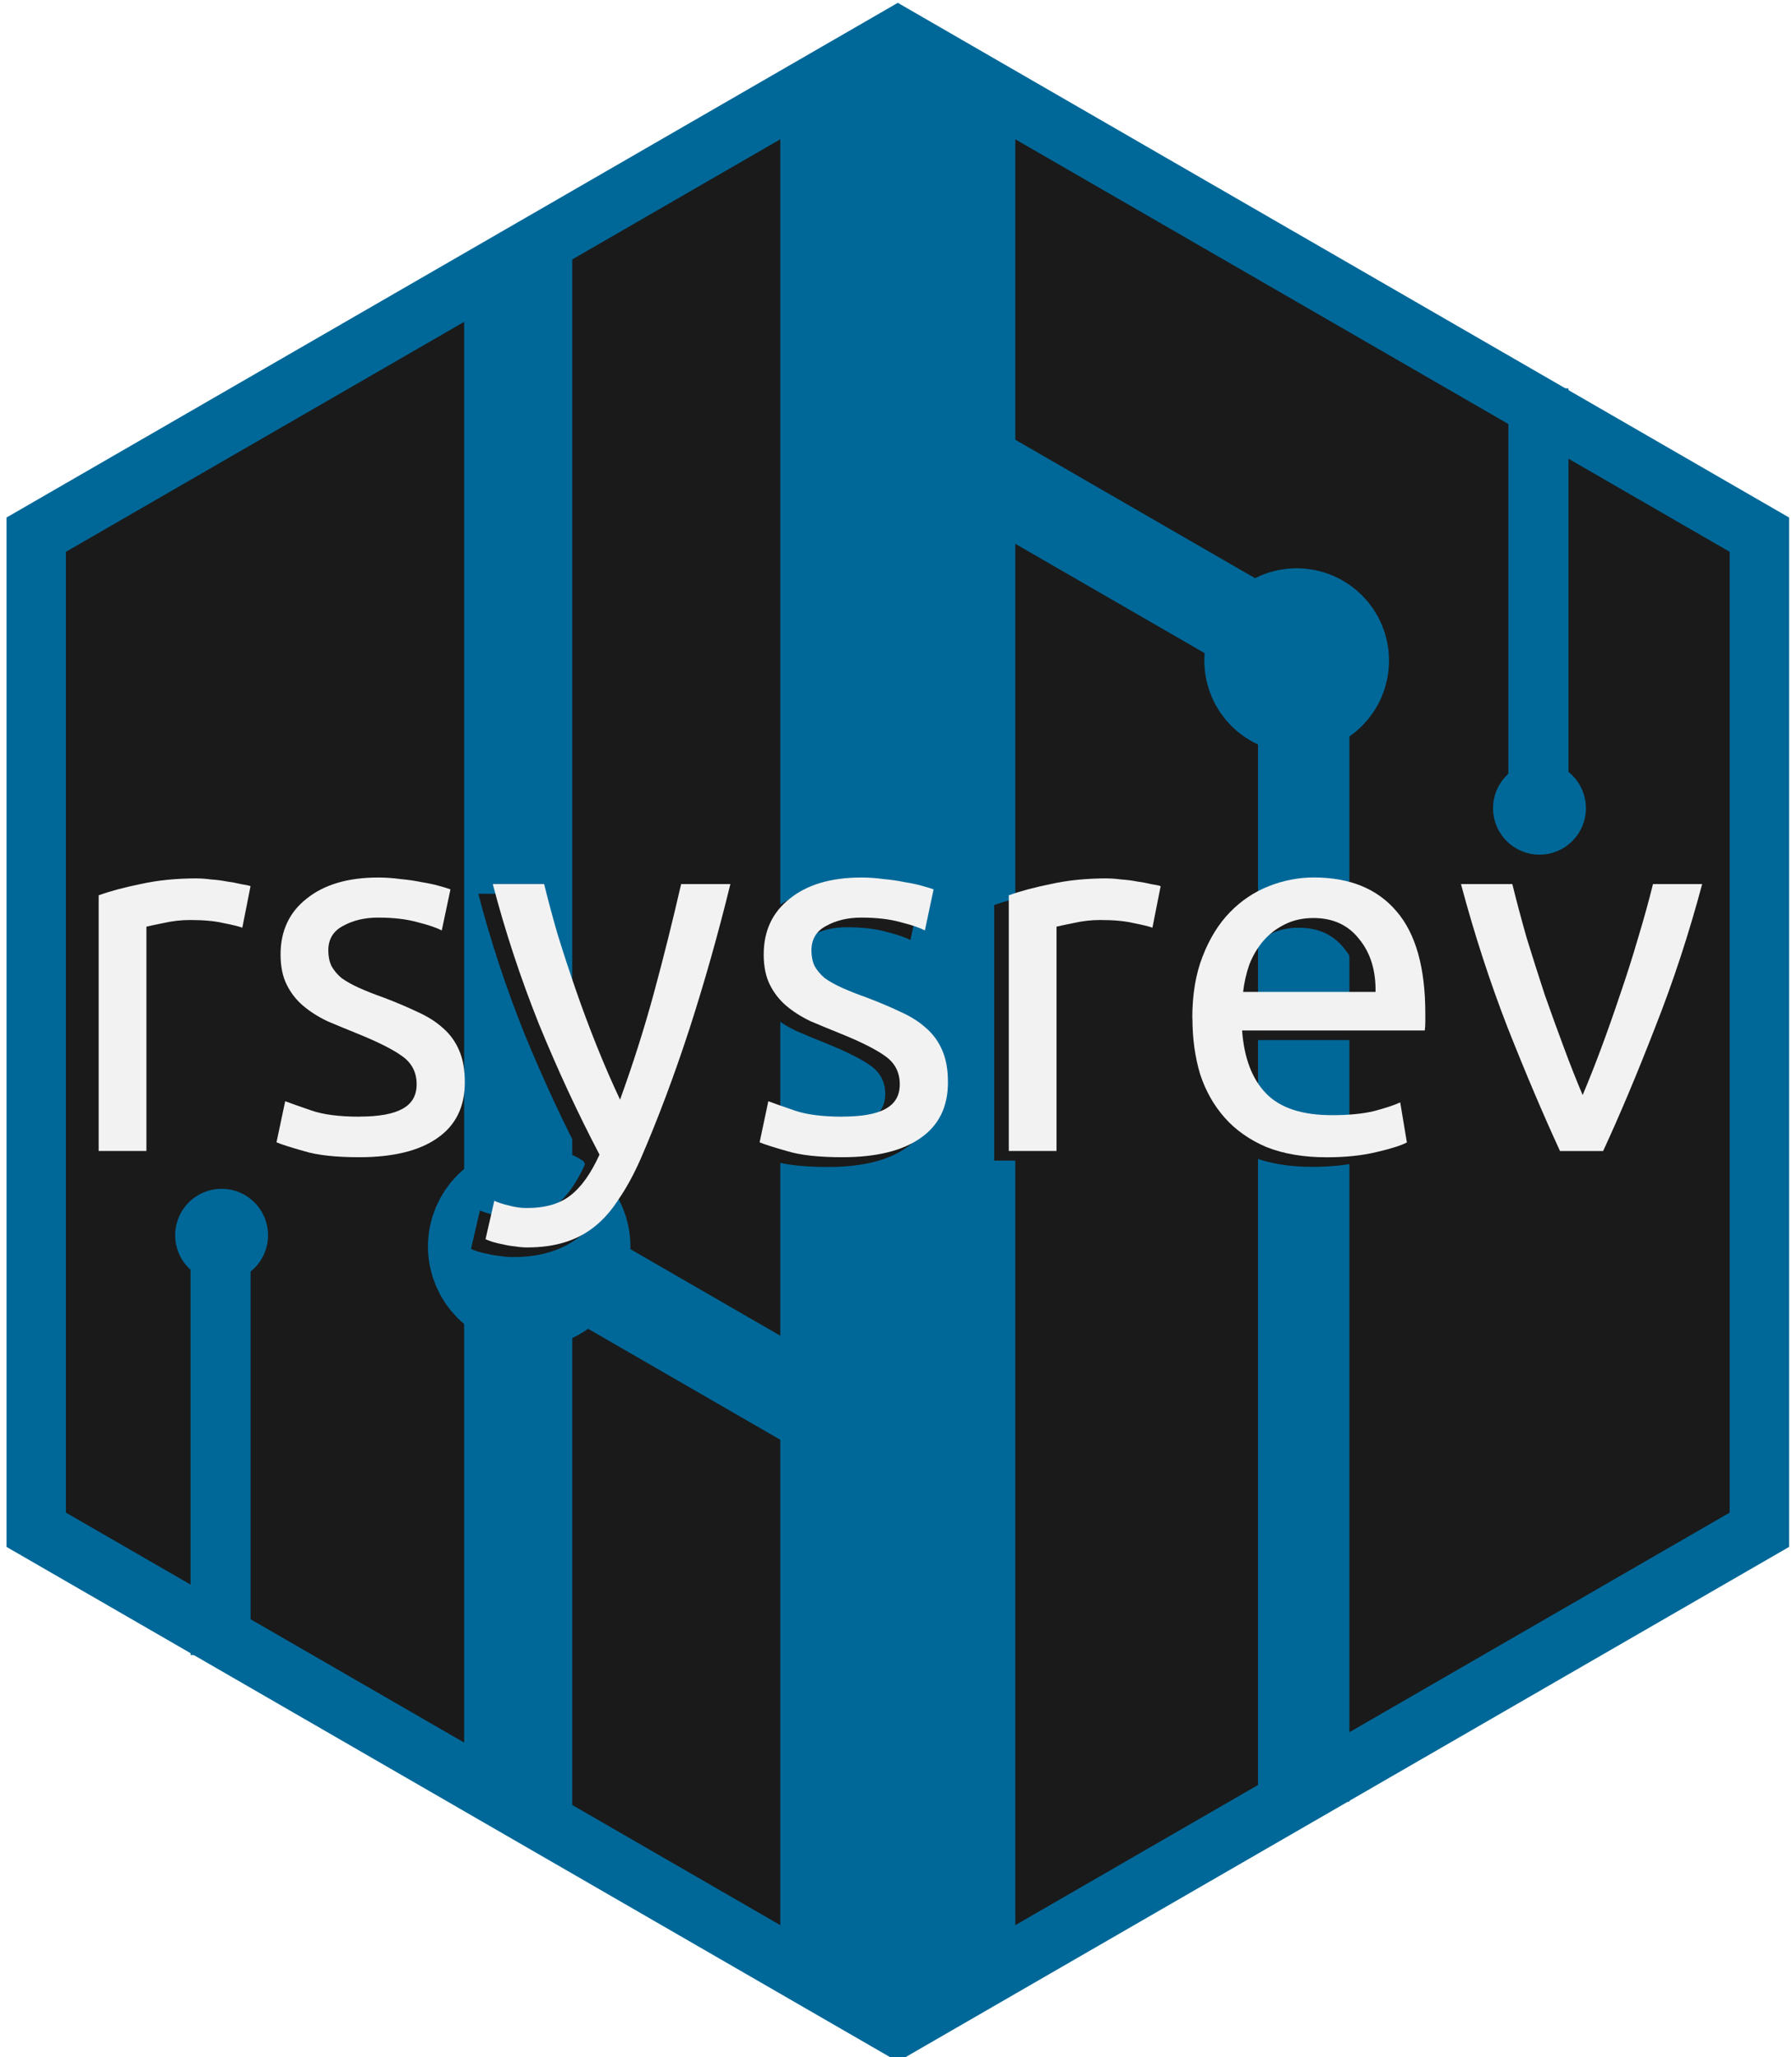 <?xml version="1.0" encoding="UTF-8" standalone="no"?>
<!-- Created with Inkscape (http://www.inkscape.org/) -->

<svg
   xmlns:dc="http://purl.org/dc/elements/1.1/"
   xmlns:cc="http://creativecommons.org/ns#"
   xmlns:rdf="http://www.w3.org/1999/02/22-rdf-syntax-ns#"
   xmlns:svg="http://www.w3.org/2000/svg"
   xmlns="http://www.w3.org/2000/svg"
   xmlns:sodipodi="http://sodipodi.sourceforge.net/DTD/sodipodi-0.dtd"
   xmlns:inkscape="http://www.inkscape.org/namespaces/inkscape"
   width="29.84mm"
   height="34.249mm"
   viewBox="0 0 29.84 34.249"
   version="1.1"
   id="svg8"
   inkscape:version="0.92.3 (2405546, 2018-03-11)"
   sodipodi:docname="logo.svg">
  <defs
     id="defs2">
    <filter
       style="color-interpolation-filters:sRGB;"
       inkscape:label="Blur"
       id="filter1065">
      <feGaussianBlur
         stdDeviation="0.1 0.1"
         result="blur"
         id="feGaussianBlur1063" />
    </filter>
    <filter
       style="color-interpolation-filters:sRGB"
       inkscape:label="Blur"
       id="filter1065-2">
      <feGaussianBlur
         stdDeviation="0.1 0.1"
         result="blur"
         id="feGaussianBlur1063-8" />
    </filter>
    <filter
       style="color-interpolation-filters:sRGB"
       inkscape:label="Blur"
       id="filter1065-2-7">
      <feGaussianBlur
         stdDeviation="0.1 0.1"
         result="blur"
         id="feGaussianBlur1063-8-9" />
    </filter>
  </defs>
  <sodipodi:namedview
     id="base"
     pagecolor="#ffffff"
     bordercolor="#666666"
     borderopacity="1.0"
     inkscape:pageopacity="0.0"
     inkscape:pageshadow="2"
     inkscape:zoom="8"
     inkscape:cx="77.105786"
     inkscape:cy="66.662653"
     inkscape:document-units="mm"
     inkscape:current-layer="g975"
     showgrid="false"
     inkscape:window-width="1886"
     inkscape:window-height="1023"
     inkscape:window-x="67"
     inkscape:window-y="27"
     inkscape:window-maximized="0"
     fit-margin-top="0"
     fit-margin-left="0"
     fit-margin-right="0"
     fit-margin-bottom="0" />
  <g
     inkscape:label="Layer 1"
     inkscape:groupmode="layer"
     id="layer1"
     transform="translate(-54.641,-54.957)">
    <g
       id="g962"
       transform="translate(55.859,-0.067)">
      <g
         id="g1040"
         transform="translate(-0.06,0.201)"
         style="stroke-width:1.5;stroke-miterlimit:4;stroke-dasharray:none" />
      <g
         id="g1382">
        <path
           d="m 28.079,80.491 -14.347,8.283 -14.347,-8.283 7e-8,-16.566 14.347,-8.283 14.347,8.283 z"
           inkscape:randomized="0"
           inkscape:rounded="0"
           inkscape:flatsided="true"
           sodipodi:arg2="1.0471976"
           sodipodi:arg1="0.52359878"
           sodipodi:r2="14.346946"
           sodipodi:r1="16.566427"
           sodipodi:cy="72.207622"
           sodipodi:cx="13.731573"
           sodipodi:sides="6"
           id="path1267"
           style="opacity:1;fill:#1a1a1a;fill-opacity:1;stroke:#006899;stroke-width:0.989;stroke-linecap:round;stroke-miterlimit:4;stroke-dasharray:none;stroke-dashoffset:0;stroke-opacity:1"
           sodipodi:type="star" />
        <path
           inkscape:connector-curvature="0"
           id="path827-3-5"
           d="m 20.491,65.984 c 0,19.034 0,19.034 0,19.034"
           style="fill:#800000;fill-rule:evenodd;stroke:#006899;stroke-width:1.521;stroke-linecap:butt;stroke-linejoin:miter;stroke-miterlimit:4;stroke-dasharray:none;stroke-opacity:1" />
        <g
           style="stroke-width:0.721;stroke-miterlimit:4;stroke-dasharray:none"
           transform="matrix(0.694,0,0,0.694,0.715,25.239)"
           id="g975">
          <g
             id="g1525"
             style="stroke-width:1.441;stroke-miterlimit:4;stroke-dasharray:none">
            <path
               clip-path="none"
               inkscape:connector-curvature="0"
               id="path827-3"
               d="m 2.507,72.602 c 0,10.018 0,10.018 0,10.018"
               style="fill:#800000;fill-rule:evenodd;stroke:#006899;stroke-width:1.441;stroke-linecap:butt;stroke-linejoin:miter;stroke-miterlimit:4;stroke-dasharray:none;stroke-opacity:1" />
            <circle
               r="0.394"
               cy="72.549"
               cx="2.532"
               id="path1022"
               style="opacity:1;fill:#006899;fill-opacity:1;stroke:#006899;stroke-width:1.441;stroke-linecap:round;stroke-miterlimit:4;stroke-dasharray:none;stroke-dashoffset:0;stroke-opacity:1" />
          </g>
        </g>
        <path
           inkscape:connector-curvature="0"
           id="path827-3-6"
           d="m 7.411,59.238 c 0,25.863 0,25.863 0,25.863"
           style="fill:#800000;fill-rule:evenodd;stroke:#006899;stroke-width:1.8;stroke-linecap:butt;stroke-linejoin:miter;stroke-miterlimit:4;stroke-dasharray:none;stroke-opacity:1" />
        <circle
           style="stroke-width:1.963;stroke-miterlimit:4;stroke-dasharray:none;opacity:1;fill:#006899;fill-opacity:1;stroke:#006899;stroke-linecap:round;stroke-dashoffset:0;stroke-opacity:1"
           id="path1022-1-5-6"
           cx="7.654"
           cy="75.574"
           r="0.704"
           transform="translate(-0.06,0.201)" />
        <path
           style="stroke-width:1.5;stroke-miterlimit:4;stroke-dasharray:none;fill:#800000;fill-rule:evenodd;stroke:#006899;stroke-linecap:butt;stroke-linejoin:miter;stroke-opacity:1"
           d="m 7.14,75.215 c 6.653,3.841 6.653,3.841 6.653,3.841"
           id="path827-3-5-5-3"
           inkscape:connector-curvature="0"
           transform="translate(-0.06,0.201)" />
        <g
           id="g1340">
          <path
             style="fill:#800000;fill-rule:evenodd;stroke:#006899;stroke-width:3.913;stroke-linecap:butt;stroke-linejoin:miter;stroke-miterlimit:4;stroke-dasharray:none;stroke-opacity:1"
             d="m 13.732,56.343 v 0.658 30.634"
             id="path827"
             inkscape:connector-curvature="0"
             sodipodi:nodetypes="ccc" />
          <circle
             id="path1320"
             style="fill:#006899;fill-opacity:1;stroke:none;stroke-width:0.548"
             cx="13.679"
             cy="56.509"
             r="0.822" />
          <circle
             id="path1320-8"
             style="fill:#006899;fill-opacity:1;stroke:none;stroke-width:0.711"
             cx="13.738"
             cy="87.367"
             r="1.067" />
        </g>
        <g
           transform="translate(-41.941,-6.78)"
           id="g1069">
          <g
             transform="translate(-33.208,5.412)"
             id="g867">
            <g
               id="g893">
              <g
                 id="text1116-3"
                 style="font-style:normal;font-weight:normal;font-size:8.545px;line-height:125%;font-family:sans-serif;letter-spacing:0px;word-spacing:0px;fill:#f2f2f2;fill-opacity:1;stroke:none;stroke-width:0.801px;stroke-linecap:butt;stroke-linejoin:miter;stroke-opacity:1"
                 aria-label="rsysrev">
                <g
                   transform="translate(41.465,11.702)"
                   id="g976">
                  <g
                     aria-label="rsysrev"
                     transform="matrix(1.123,0,0,1.123,-3.554,-11.934)"
                     style="font-style:normal;font-weight:normal;font-size:7.607px;line-height:125%;font-family:sans-serif;letter-spacing:0px;word-spacing:0px;fill:#1a1a1a;fill-opacity:1;stroke:none;stroke-width:0.713px;stroke-linecap:butt;stroke-linejoin:miter;stroke-opacity:1;filter:url(#filter1065-2)"
                     id="text1116">
                    <path
                       d="m 34.787,63.589 q 0.091,0 0.205,0.015 0.122,0.008 0.236,0.03 0.114,0.015 0.205,0.038 0.099,0.015 0.145,0.03 l -0.122,0.616 q -0.084,-0.03 -0.281,-0.068 -0.19,-0.046 -0.494,-0.046 -0.198,0 -0.396,0.046 -0.19,0.038 -0.251,0.053 v 3.324 h -0.707 v -3.788 q 0.251,-0.091 0.624,-0.167 0.373,-0.084 0.837,-0.084 z"
                       style="font-style:normal;font-variant:normal;font-weight:normal;font-stretch:normal;font-family:ubuntu;-inkscape-font-specification:ubuntu;fill:#1a1a1a;stroke-width:0.713px"
                       id="path923"
                       inkscape:connector-curvature="0" />
                    <path
                       d="m 37.188,67.119 q 0.434,0 0.639,-0.114 0.213,-0.114 0.213,-0.365 0,-0.259 -0.205,-0.411 -0.205,-0.152 -0.677,-0.342 -0.228,-0.091 -0.441,-0.183 -0.205,-0.099 -0.358,-0.228 -0.152,-0.129 -0.243,-0.312 -0.091,-0.183 -0.091,-0.449 0,-0.525 0.388,-0.829 0.388,-0.312 1.057,-0.312 0.167,0 0.335,0.023 0.167,0.015 0.312,0.046 0.145,0.023 0.251,0.053 0.114,0.03 0.175,0.053 l -0.129,0.609 q -0.114,-0.061 -0.358,-0.122 -0.243,-0.068 -0.586,-0.068 -0.297,0 -0.517,0.122 -0.221,0.114 -0.221,0.365 0,0.129 0.046,0.228 0.053,0.099 0.152,0.183 0.106,0.076 0.259,0.145 0.152,0.068 0.365,0.145 0.281,0.106 0.502,0.213 0.221,0.099 0.373,0.236 0.16,0.137 0.243,0.335 0.084,0.19 0.084,0.472 0,0.548 -0.411,0.829 -0.403,0.281 -1.156,0.281 -0.525,0 -0.822,-0.091 -0.297,-0.084 -0.403,-0.129 l 0.129,-0.609 q 0.122,0.046 0.388,0.137 0.266,0.091 0.707,0.091 z"
                       style="font-style:normal;font-variant:normal;font-weight:normal;font-stretch:normal;font-family:ubuntu;-inkscape-font-specification:ubuntu;fill:#1a1a1a;stroke-width:0.713px"
                       id="path925"
                       inkscape:connector-curvature="0" />
                    <path
                       d="m 39.191,68.366 q 0.084,0.038 0.213,0.068 0.137,0.038 0.266,0.038 0.418,0 0.654,-0.19 0.236,-0.183 0.426,-0.601 -0.479,-0.913 -0.898,-1.932 -0.411,-1.027 -0.685,-2.077 h 0.761 q 0.084,0.342 0.198,0.738 0.122,0.396 0.266,0.814 0.145,0.418 0.312,0.837 0.167,0.418 0.35,0.806 0.289,-0.799 0.502,-1.582 0.213,-0.783 0.403,-1.613 h 0.73 q -0.274,1.118 -0.609,2.153 -0.335,1.027 -0.723,1.924 -0.152,0.342 -0.319,0.586 -0.16,0.251 -0.358,0.411 -0.198,0.16 -0.449,0.236 -0.243,0.076 -0.555,0.076 -0.084,0 -0.175,-0.015 -0.091,-0.008 -0.183,-0.03 -0.084,-0.015 -0.16,-0.038 -0.068,-0.023 -0.099,-0.038 z"
                       style="font-style:normal;font-variant:normal;font-weight:normal;font-stretch:normal;font-family:ubuntu;-inkscape-font-specification:ubuntu;fill:#1a1a1a;stroke-width:0.713px"
                       id="path927"
                       inkscape:connector-curvature="0" />
                    <path
                       d="m 44.349,67.119 q 0.434,0 0.639,-0.114 0.213,-0.114 0.213,-0.365 0,-0.259 -0.205,-0.411 -0.205,-0.152 -0.677,-0.342 -0.228,-0.091 -0.441,-0.183 -0.205,-0.099 -0.358,-0.228 -0.152,-0.129 -0.243,-0.312 -0.091,-0.183 -0.091,-0.449 0,-0.525 0.388,-0.829 0.388,-0.312 1.057,-0.312 0.167,0 0.335,0.023 0.167,0.015 0.312,0.046 0.145,0.023 0.251,0.053 0.114,0.03 0.175,0.053 l -0.129,0.609 q -0.114,-0.061 -0.358,-0.122 -0.243,-0.068 -0.586,-0.068 -0.297,0 -0.517,0.122 -0.221,0.114 -0.221,0.365 0,0.129 0.046,0.228 0.053,0.099 0.152,0.183 0.106,0.076 0.259,0.145 0.152,0.068 0.365,0.145 0.281,0.106 0.502,0.213 0.221,0.099 0.373,0.236 0.16,0.137 0.243,0.335 0.084,0.19 0.084,0.472 0,0.548 -0.411,0.829 -0.403,0.281 -1.156,0.281 -0.525,0 -0.822,-0.091 -0.297,-0.084 -0.403,-0.129 l 0.129,-0.609 q 0.122,0.046 0.388,0.137 0.266,0.091 0.707,0.091 z"
                       style="font-style:normal;font-variant:normal;font-weight:normal;font-stretch:normal;font-family:ubuntu;-inkscape-font-specification:ubuntu;fill:#1a1a1a;stroke-width:0.713px"
                       id="path929"
                       inkscape:connector-curvature="0" />
                    <path
                       d="m 48.277,63.589 q 0.091,0 0.205,0.015 0.122,0.008 0.236,0.03 0.114,0.015 0.205,0.038 0.099,0.015 0.145,0.03 l -0.122,0.616 q -0.084,-0.03 -0.281,-0.068 -0.19,-0.046 -0.494,-0.046 -0.198,0 -0.396,0.046 -0.19,0.038 -0.251,0.053 v 3.324 h -0.707 v -3.788 q 0.251,-0.091 0.624,-0.167 0.373,-0.084 0.837,-0.084 z"
                       style="font-style:normal;font-variant:normal;font-weight:normal;font-stretch:normal;font-family:ubuntu;-inkscape-font-specification:ubuntu;fill:#1a1a1a;stroke-width:0.713px"
                       id="path931"
                       inkscape:connector-curvature="0" />
                    <path
                       d="m 49.537,65.658 q 0,-0.525 0.152,-0.913 0.152,-0.396 0.403,-0.654 0.251,-0.259 0.578,-0.388 0.327,-0.129 0.669,-0.129 0.799,0 1.225,0.502 0.426,0.494 0.426,1.514 0,0.046 0,0.122 0,0.068 -0.008,0.129 h -2.708 q 0.046,0.616 0.358,0.936 0.312,0.319 0.974,0.319 0.373,0 0.624,-0.061 0.259,-0.068 0.388,-0.129 l 0.099,0.593 q -0.129,0.068 -0.456,0.145 -0.319,0.076 -0.73,0.076 -0.517,0 -0.898,-0.152 -0.373,-0.16 -0.616,-0.434 -0.243,-0.274 -0.365,-0.647 -0.114,-0.38 -0.114,-0.829 z m 2.716,-0.388 q 0.008,-0.479 -0.243,-0.783 -0.243,-0.312 -0.677,-0.312 -0.243,0 -0.434,0.099 -0.183,0.091 -0.312,0.243 -0.129,0.152 -0.205,0.35 -0.068,0.198 -0.091,0.403 z"
                       style="font-style:normal;font-variant:normal;font-weight:normal;font-stretch:normal;font-family:ubuntu;-inkscape-font-specification:ubuntu;fill:#1a1a1a;stroke-width:0.713px"
                       id="path933"
                       inkscape:connector-curvature="0" />
                    <path
                       d="m 57.095,63.673 q -0.297,1.111 -0.7,2.13 -0.396,1.019 -0.768,1.826 H 54.988 Q 54.615,66.822 54.212,65.803 53.817,64.784 53.52,63.673 h 0.761 q 0.091,0.373 0.213,0.799 0.129,0.418 0.266,0.837 0.145,0.411 0.289,0.799 0.145,0.388 0.274,0.692 0.129,-0.304 0.274,-0.692 0.145,-0.388 0.281,-0.799 0.145,-0.418 0.266,-0.837 0.129,-0.426 0.221,-0.799 z"
                       style="font-style:normal;font-variant:normal;font-weight:normal;font-stretch:normal;font-family:ubuntu;-inkscape-font-specification:ubuntu;fill:#1a1a1a;stroke-width:0.713px"
                       id="path935"
                       inkscape:connector-curvature="0" />
                  </g>
                  <path
                     d="m 35.749,59.314 q 0.103,0 0.231,0.017 0.137,0.009 0.265,0.034 0.128,0.017 0.231,0.043 0.111,0.017 0.162,0.034 l -0.137,0.692 q -0.094,-0.034 -0.316,-0.077 -0.214,-0.051 -0.555,-0.051 -0.222,0 -0.444,0.051 -0.214,0.043 -0.282,0.06 v 3.734 h -0.795 v -4.256 q 0.282,-0.103 0.701,-0.188 0.419,-0.094 0.94,-0.094 z"
                     style="font-style:normal;font-variant:normal;font-weight:normal;font-stretch:normal;font-family:Ubuntu;-inkscape-font-specification:Ubuntu;fill:#f2f2f2;stroke-width:0.801px"
                     id="path938"
                     inkscape:connector-curvature="0" />
                  <path
                     d="m 38.447,63.279 q 0.487,0 0.718,-0.128 0.239,-0.128 0.239,-0.41 0,-0.291 -0.231,-0.461 -0.231,-0.171 -0.761,-0.385 -0.256,-0.103 -0.496,-0.205 -0.231,-0.111 -0.402,-0.256 -0.171,-0.145 -0.273,-0.35 -0.103,-0.205 -0.103,-0.504 0,-0.59 0.436,-0.931 0.436,-0.35 1.188,-0.35 0.188,0 0.376,0.026 0.188,0.017 0.35,0.051 0.162,0.026 0.282,0.06 0.128,0.034 0.197,0.06 l -0.145,0.684 q -0.128,-0.068 -0.402,-0.137 -0.273,-0.077 -0.658,-0.077 -0.333,0 -0.581,0.137 -0.248,0.128 -0.248,0.41 0,0.145 0.051,0.256 0.06,0.111 0.171,0.205 0.12,0.085 0.291,0.162 0.171,0.077 0.41,0.162 0.316,0.12 0.564,0.239 0.248,0.111 0.419,0.265 0.179,0.154 0.273,0.376 0.094,0.214 0.094,0.53 0,0.615 -0.461,0.931 -0.453,0.316 -1.299,0.316 -0.59,0 -0.923,-0.103 -0.333,-0.094 -0.453,-0.145 l 0.145,-0.684 q 0.137,0.051 0.436,0.154 0.299,0.103 0.795,0.103 z"
                     style="font-style:normal;font-variant:normal;font-weight:normal;font-stretch:normal;font-family:Ubuntu;-inkscape-font-specification:Ubuntu;fill:#f2f2f2;stroke-width:0.801px"
                     id="path940"
                     inkscape:connector-curvature="0" />
                  <path
                     d="m 40.697,64.681 q 0.094,0.043 0.239,0.077 0.154,0.043 0.299,0.043 0.47,0 0.735,-0.214 0.265,-0.205 0.479,-0.675 -0.538,-1.025 -1.008,-2.171 -0.461,-1.154 -0.769,-2.333 h 0.855 q 0.094,0.385 0.222,0.829 0.137,0.444 0.299,0.914 0.162,0.47 0.35,0.94 0.188,0.47 0.393,0.906 0.325,-0.897 0.564,-1.777 0.239,-0.88 0.453,-1.812 h 0.82 q -0.308,1.256 -0.684,2.418 -0.376,1.154 -0.812,2.162 -0.171,0.385 -0.359,0.658 -0.179,0.282 -0.402,0.461 -0.222,0.179 -0.504,0.265 -0.273,0.085 -0.624,0.085 -0.094,0 -0.197,-0.017 -0.103,-0.009 -0.205,-0.034 -0.094,-0.017 -0.179,-0.043 -0.077,-0.026 -0.111,-0.043 z"
                     style="font-style:normal;font-variant:normal;font-weight:normal;font-stretch:normal;font-family:Ubuntu;-inkscape-font-specification:Ubuntu;fill:#f2f2f2;stroke-width:0.801px"
                     id="path942"
                     inkscape:connector-curvature="0" />
                  <path
                     d="m 46.492,63.279 q 0.487,0 0.718,-0.128 0.239,-0.128 0.239,-0.41 0,-0.291 -0.231,-0.461 -0.231,-0.171 -0.761,-0.385 -0.256,-0.103 -0.496,-0.205 -0.231,-0.111 -0.402,-0.256 -0.171,-0.145 -0.273,-0.35 -0.103,-0.205 -0.103,-0.504 0,-0.59 0.436,-0.931 0.436,-0.35 1.188,-0.35 0.188,0 0.376,0.026 0.188,0.017 0.35,0.051 0.162,0.026 0.282,0.06 0.128,0.034 0.197,0.06 l -0.145,0.684 q -0.128,-0.068 -0.402,-0.137 -0.273,-0.077 -0.658,-0.077 -0.333,0 -0.581,0.137 -0.248,0.128 -0.248,0.41 0,0.145 0.051,0.256 0.06,0.111 0.171,0.205 0.12,0.085 0.291,0.162 0.171,0.077 0.41,0.162 0.316,0.12 0.564,0.239 0.248,0.111 0.419,0.265 0.179,0.154 0.273,0.376 0.094,0.214 0.094,0.53 0,0.615 -0.461,0.931 -0.453,0.316 -1.299,0.316 -0.59,0 -0.923,-0.103 -0.333,-0.094 -0.453,-0.145 l 0.145,-0.684 q 0.137,0.051 0.436,0.154 0.299,0.103 0.795,0.103 z"
                     style="font-style:normal;font-variant:normal;font-weight:normal;font-stretch:normal;font-family:Ubuntu;-inkscape-font-specification:Ubuntu;fill:#f2f2f2;stroke-width:0.801px"
                     id="path944"
                     inkscape:connector-curvature="0" />
                  <path
                     d="m 50.904,59.314 q 0.103,0 0.231,0.017 0.137,0.009 0.265,0.034 0.128,0.017 0.231,0.043 0.111,0.017 0.162,0.034 l -0.137,0.692 q -0.094,-0.034 -0.316,-0.077 -0.214,-0.051 -0.555,-0.051 -0.222,0 -0.444,0.051 -0.214,0.043 -0.282,0.06 v 3.734 h -0.795 v -4.256 q 0.282,-0.103 0.701,-0.188 0.419,-0.094 0.94,-0.094 z"
                     style="font-style:normal;font-variant:normal;font-weight:normal;font-stretch:normal;font-family:Ubuntu;-inkscape-font-specification:Ubuntu;fill:#f2f2f2;stroke-width:0.801px"
                     id="path946"
                     inkscape:connector-curvature="0" />
                  <path
                     d="m 52.32,61.639 q 0,-0.59 0.171,-1.025 0.171,-0.444 0.453,-0.735 0.282,-0.291 0.649,-0.436 0.367,-0.145 0.752,-0.145 0.897,0 1.376,0.564 0.479,0.555 0.479,1.701 0,0.051 0,0.137 0,0.077 -0.009,0.145 h -3.042 q 0.051,0.692 0.402,1.051 0.35,0.359 1.094,0.359 0.419,0 0.701,-0.068 0.291,-0.077 0.436,-0.145 l 0.111,0.667 q -0.145,0.077 -0.513,0.162 -0.359,0.085 -0.82,0.085 -0.581,0 -1.008,-0.171 -0.419,-0.179 -0.692,-0.487 -0.273,-0.308 -0.41,-0.726 -0.128,-0.427 -0.128,-0.931 z m 3.051,-0.436 q 0.009,-0.538 -0.273,-0.88 -0.273,-0.35 -0.761,-0.35 -0.273,0 -0.487,0.111 -0.205,0.103 -0.35,0.273 -0.145,0.171 -0.231,0.393 -0.077,0.222 -0.103,0.453 z"
                     style="font-style:normal;font-variant:normal;font-weight:normal;font-stretch:normal;font-family:Ubuntu;-inkscape-font-specification:Ubuntu;fill:#f2f2f2;stroke-width:0.801px"
                     id="path948"
                     inkscape:connector-curvature="0" />
                  <path
                     d="m 60.81,59.408 q -0.333,1.248 -0.786,2.393 -0.444,1.145 -0.863,2.051 H 58.443 Q 58.025,62.946 57.572,61.801 57.127,60.656 56.794,59.408 h 0.855 q 0.103,0.419 0.239,0.897 0.145,0.47 0.299,0.94 0.162,0.461 0.325,0.897 0.162,0.436 0.308,0.778 0.145,-0.342 0.308,-0.778 0.162,-0.436 0.316,-0.897 0.162,-0.47 0.299,-0.94 0.145,-0.479 0.248,-0.897 z"
                     style="font-style:normal;font-variant:normal;font-weight:normal;font-stretch:normal;font-family:Ubuntu;-inkscape-font-specification:Ubuntu;fill:#f2f2f2;stroke-width:0.801px"
                     id="path950"
                     inkscape:connector-curvature="0" />
                </g>
              </g>
            </g>
          </g>
        </g>
        <g
           style="stroke-width:2;stroke-miterlimit:4;stroke-dasharray:none"
           id="g1040-9"
           transform="rotate(180,13.815,70.599)">
          <circle
             style="opacity:1;fill:#006899;fill-opacity:1;stroke:#006899;stroke-width:2;stroke-linecap:round;stroke-miterlimit:4;stroke-dasharray:none;stroke-dashoffset:0;stroke-opacity:1"
             id="path1022-1-5-6-45"
             cx="7.256"
             cy="75.176"
             r="0.538" />
          <path
             style="fill:#800000;fill-rule:evenodd;stroke:#006899;stroke-width:1.5;stroke-linecap:butt;stroke-linejoin:miter;stroke-miterlimit:4;stroke-dasharray:none;stroke-opacity:1"
             d="m 7.14,75.215 c 6.653,3.841 6.653,3.841 6.653,3.841"
             id="path827-3-5-5-3-4"
             inkscape:connector-curvature="0" />
        </g>
        <g
           transform="matrix(0.694,0,0,-0.694,22.66,118.828)"
           id="g975-6"
           style="stroke-width:1.441;stroke-miterlimit:4;stroke-dasharray:none">
          <path
             style="fill:#800000;fill-rule:evenodd;stroke:#006899;stroke-width:1.441;stroke-linecap:butt;stroke-linejoin:miter;stroke-miterlimit:4;stroke-dasharray:none;stroke-opacity:1"
             d="m 2.507,72.602 c 0,10.018 0,10.018 0,10.018"
             id="path827-3-63"
             inkscape:connector-curvature="0"
             clip-path="none" />
          <circle
             style="opacity:1;fill:#006899;fill-opacity:1;stroke:#006899;stroke-width:1.441;stroke-linecap:round;stroke-miterlimit:4;stroke-dasharray:none;stroke-dashoffset:0;stroke-opacity:1"
             id="path1022-9"
             cx="2.532"
             cy="72.549"
             r="0.394" />
        </g>
      </g>
      <g
         transform="translate(14.347,24.85)"
         id="g1382-2">
        <g
           transform="translate(-41.941,-6.78)"
           id="g1069-6">
          <g
             transform="translate(-33.208,5.412)"
             id="g867-1">
            <g
               id="g893-2">
              <g
                 id="text1116-3-9"
                 style="font-style:normal;font-weight:normal;font-size:8.545px;line-height:125%;font-family:sans-serif;letter-spacing:0px;word-spacing:0px;fill:#f2f2f2;fill-opacity:1;stroke:none;stroke-width:0.801px;stroke-linecap:butt;stroke-linejoin:miter;stroke-opacity:1"
                 aria-label="rsysrev">
                <g
                   transform="translate(41.465,11.702)"
                   id="g976-3" />
              </g>
            </g>
          </g>
        </g>
      </g>
    </g>
  </g>
</svg>
